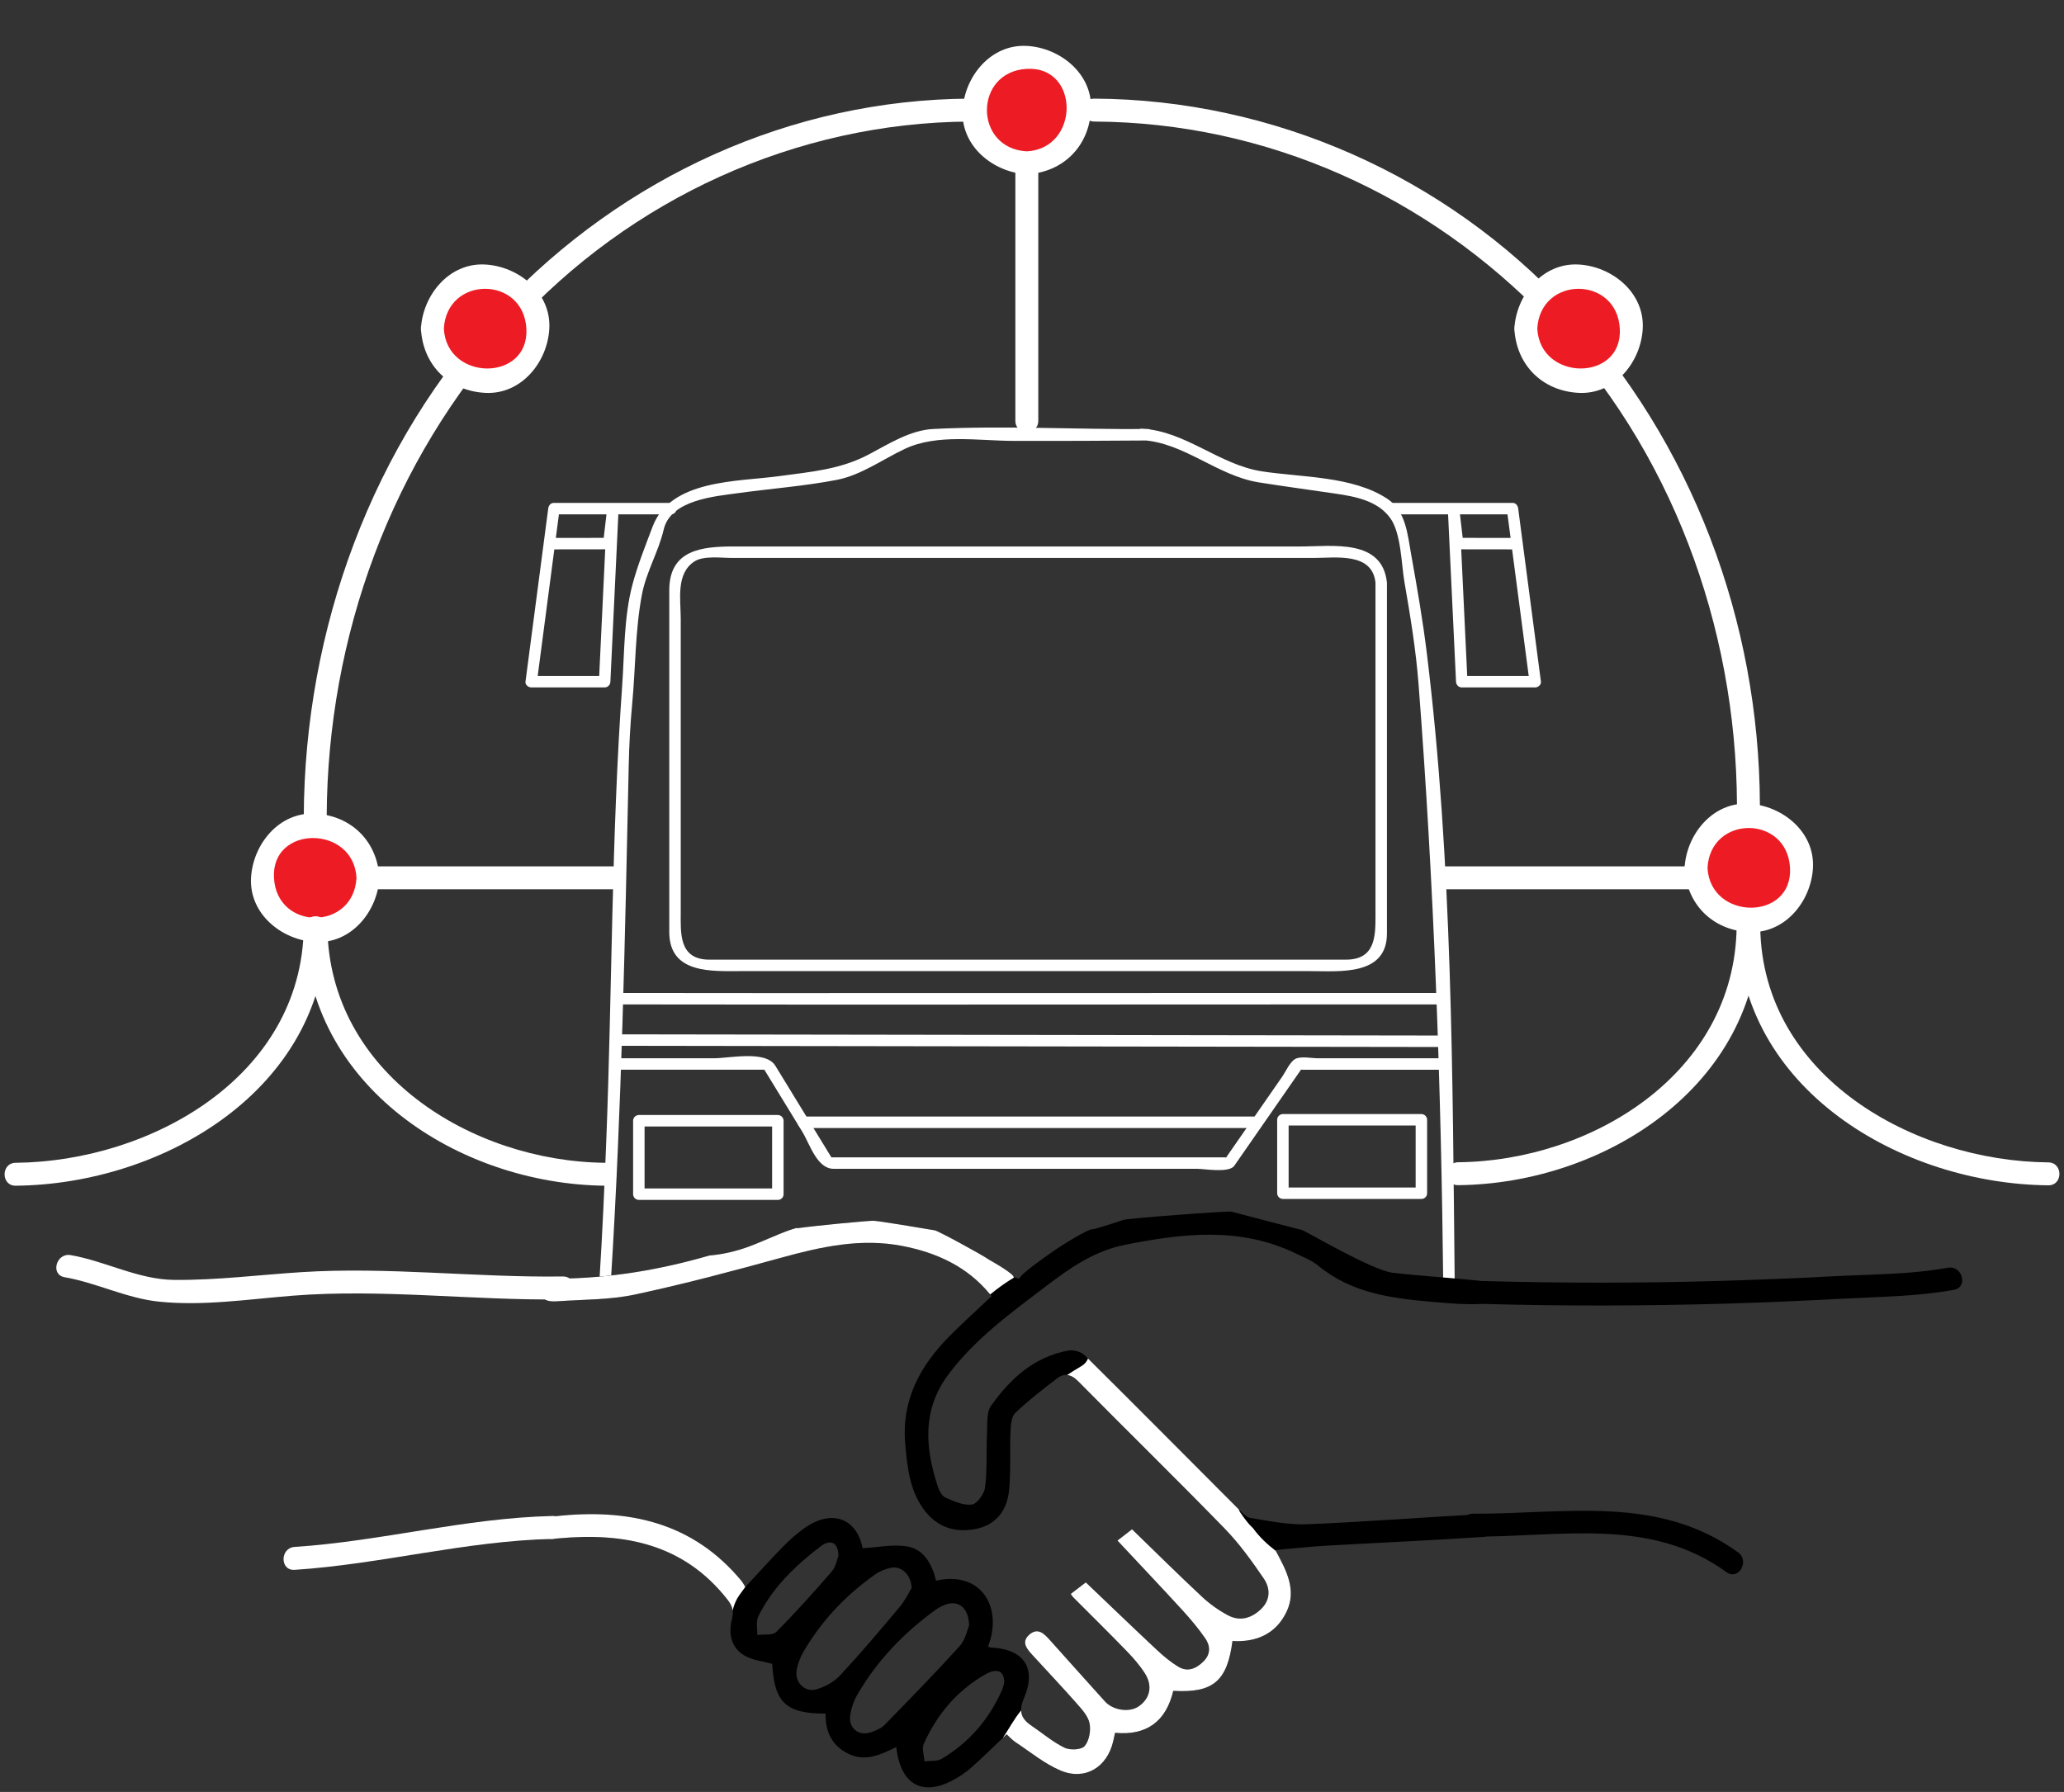 <?xml version="1.0" encoding="UTF-8" standalone="no"?>
<!-- Generator: Adobe Illustrator 25.2.1, SVG Export Plug-In . SVG Version: 6.00 Build 0)  -->

<svg
   xmlns:dc="http://purl.org/dc/elements/1.1/"
   xmlns:cc="http://creativecommons.org/ns#"
   xmlns:rdf="http://www.w3.org/1999/02/22-rdf-syntax-ns#"
   xmlns:svg="http://www.w3.org/2000/svg"
   xmlns="http://www.w3.org/2000/svg"
   xmlns:sodipodi="http://sodipodi.sourceforge.net/DTD/sodipodi-0.dtd"
   xmlns:inkscape="http://www.inkscape.org/namespaces/inkscape"
   version="1.1"
   id="Layer_1"
   x="0px"
   y="0px"
   viewBox="0 0 450.172 390.917"
   enable-background="new 0 0 792 612"
   xml:space="preserve"
   sodipodi:docname="bus_and_transit_map_sans_bg.svg"
   width="450.172"
   height="390.917"
   inkscape:export-filename="/home/michaelb/projects/pta/static/images/logos/bus_and_transit_map_sans_bg.svg.png"
   inkscape:export-xdpi="54.84"
   inkscape:export-ydpi="54.84"
   inkscape:version="0.92.3 (2405546, 2018-03-11)"><rect x="0" y="0" width="450.172" height="390.917" fill="#333333" stroke="none"/><defs
   id="defs201" /><sodipodi:namedview
   pagecolor="#ffffff"
   bordercolor="#666666"
   borderopacity="1"
   objecttolerance="10"
   gridtolerance="10"
   guidetolerance="10"
   inkscape:pageopacity="0"
   inkscape:pageshadow="2"
   inkscape:window-width="1920"
   inkscape:window-height="1008"
   id="namedview199"
   showgrid="false"
   fit-margin-top="10"
   fit-margin-left="1"
   fit-margin-right="1"
   fit-margin-bottom="1"
   inkscape:zoom="0.77124183"
   inkscape:cx="-115.72947"
   inkscape:cy="391.5461"
   inkscape:window-x="0"
   inkscape:window-y="32"
   inkscape:window-maximized="1"
   inkscape:current-layer="Layer_1" />

<g
   id="g8"
   transform="translate(-179.32,-142.202)">
	<g
   id="g6">
		<path
   d="m 312.583,421.177 c 2.341,-37.284 3.056,-74.702 3.868,-112.046 0.099,-4.566 0.335,-8.921 0.762,-13.476 0.738,-7.88 0.635,-15.957 2.116,-23.75 0.944,-4.972 3.617,-9.32 4.741,-14.158 1.513,-6.514 11.093,-7.257 16.396,-7.988 7.091,-0.977 14.382,-1.519 21.396,-2.877 5.288,-1.023 10.062,-4.531 14.863,-6.782 7.023,-3.292 16,-1.742 23.534,-1.72 9.829,0.029 19.658,-0.008 29.487,-0.086 1.621,-0.013 1.6,-2.414 0,-2.5 -0.477,-0.025 -0.952,-0.051 -1.428,-0.077 0,0.833 0,1.667 0,2.5 9.203,0.46 16.461,7.774 25.576,9.22 5.546,0.88 11.111,1.628 16.667,2.444 4.357,0.639 9.216,1.538 11.972,5.325 2.391,3.286 2.436,10.112 3.09,13.879 1.281,7.397 2.513,14.84 3.091,22.33 3.382,43.817 4.926,87.478 5.396,131.426 0.018,1.611 2.518,1.613 2.5,0 -0.491,-45.929 -0.48,-92.374 -6.075,-138.032 -0.885,-7.219 -2.123,-14.398 -3.414,-21.554 -0.791,-4.383 -1.127,-9.542 -5.222,-12.246 -7.552,-4.984 -18.692,-4.65 -27.34,-5.982 -9.391,-1.447 -16.666,-8.831 -26.24,-9.31 -1.613,-0.081 -1.604,2.414 0,2.5 0.476,0.025 0.952,0.051 1.428,0.077 0,-0.833 0,-1.667 0,-2.5 -15.566,0.124 -31.369,-0.784 -46.898,-0.007 -4.972,0.249 -9.72,3.268 -13.982,5.525 -6.307,3.338 -12.657,3.809 -19.63,4.763 -9.018,1.234 -23.681,0.671 -27.576,11.008 -1.545,4.099 -3.205,8.231 -4.355,12.493 -1.929,7.156 -1.769,15.003 -2.293,22.354 -2.349,33.005 -2.165,66.232 -3.467,99.312 -0.393,9.981 -0.835,19.964 -1.461,29.935 -0.103,1.61 2.398,1.6 2.498,0 z"
   id="path4"
   inkscape:connector-curvature="0"
   style="fill:#ffffff" />
	</g>
</g>

<path
   d="m 228.164,280.572 c 5.22,-3.972 10.509,-7.671 17.114,-8.992 12.637,-2.532 25.207,-4.027 37.401,1.894 1.659,0.806 3.458,1.49 4.851,2.646 7.33,6.07 16.193,7.134 25.147,7.911 3.483,0.302 6.999,0.601 10.477,0.432 1.483,-0.073 2.908,-1.348 4.359,-2.076 v -1.166 c -1.317,-0.6 -2.593,-1.58 -3.96,-1.728 -6.563,-0.72 -13.167,-1.078 -19.727,-1.825 -4.6,-0.524 -19.023,-9.118 -19.843,-9.33 -5.143,-1.327 -10.284,-2.659 -15.419,-4.017 -0.706,-0.189 -23.653,1.542 -23.565,1.819 -2.357,0.747 -4.277,1.408 -6.232,1.94 -0.234,0.063 -0.501,0.093 -0.771,0.101 -2.266,0.793 -7.795,4.371 -9.144,5.397 0,0 -6.11,4.177 -6.563,5.371 -0.391,-0.104 -0.779,-0.203 -1.168,-0.308 -0.045,-0.857 -5.37,-3.812 -5.37,-3.812 -1.6,-1.126 -11.126,-6.301 -11.893,-6.433 -3.084,-0.524 -12.403,-2.085 -13.419,-2.085 -1.111,0 -11.941,0.985 -16.657,1.649 0.025,-0.039 0.052,-0.078 0.076,-0.116 -1.348,0.372 -2.656,0.856 -3.952,1.391 -1.483,0.627 -3.522,1.484 -3.574,1.507 0.02,-0.009 0.039,-0.018 0.061,-0.024 -0.053,0.022 -0.066,0.027 -0.061,0.024 -1.011,0.425 -2.021,0.853 -3.05,1.226 -2.739,0.993 -5.638,1.691 -8.559,1.923 -11.121,3.228 -21.885,4.943 -32.906,5.058 -1.773,0.02 -3.808,-0.182 -3.863,2.358 -0.061,2.754 2.11,2.677 3.966,2.55 5.521,-0.377 11.154,-0.294 16.521,-1.439 10.71,-2.286 21.315,-5.109 31.878,-8.023 8.695,-2.399 17.369,-4.335 26.425,-2.594 7.714,1.483 14.51,4.62 19.529,10.959 -3.183,3.015 -6.285,5.807 -9.218,8.766 -6.422,6.479 -10.459,13.955 -9.616,23.46 0.441,4.971 0.916,9.906 3.921,14.135 2.852,4.01 6.876,5.359 11.537,4.411 4.474,-0.912 6.793,-4.186 7.199,-8.493 0.397,-4.233 0.121,-8.524 0.301,-12.784 0.06,-1.377 0.181,-3.196 1.037,-4.015 2.858,-2.727 6.004,-5.167 9.156,-7.565 1.591,-1.209 3.043,-0.892 4.58,0.666 10.595,10.736 21.384,21.277 31.901,32.085 3.217,3.303 5.955,7.122 8.563,10.942 1.432,2.097 1.499,4.656 -0.61,6.673 -2.09,1.999 -4.601,2.731 -7.212,1.338 -2.027,-1.083 -3.972,-2.461 -5.65,-4.03 -5.244,-4.902 -10.345,-9.957 -15.264,-14.726 -1.305,1.01 -2.517,1.946 -3.175,2.455 4.918,5.265 9.592,10.196 14.181,15.21 1.762,1.925 3.445,3.942 4.936,6.08 1.138,1.628 1.252,3.463 -0.33,5.049 -1.581,1.584 -3.449,2.43 -5.504,1.193 -1.716,-1.031 -3.291,-2.355 -4.758,-3.73 -5.308,-4.967 -10.541,-10.012 -15.43,-14.672 -0.925,0.708 -2.134,1.632 -3.295,2.521 0.333,0.439 0.435,0.61 0.571,0.747 3.845,3.86 7.731,7.679 11.522,11.592 1.479,1.528 2.92,3.154 4.062,4.939 1.765,2.754 1.174,5.471 -1.262,7.2 -2.05,1.459 -5.651,0.944 -7.449,-1.056 -3.961,-4.414 -7.938,-8.812 -11.882,-13.241 -1.294,-1.455 -2.698,-2.977 -4.61,-1.283 -1.842,1.628 -0.455,3.156 0.758,4.483 3.216,3.52 6.499,6.975 9.644,10.554 1.134,1.287 2.466,2.756 2.765,4.321 0.302,1.577 -0.092,3.792 -1.087,4.941 -0.713,0.824 -3.204,0.93 -4.404,0.342 -2.579,-1.266 -4.824,-3.203 -7.23,-4.829 -2.335,-1.577 -2.77,-3.213 -1.561,-6.058 2.806,-6.594 -0.171,-10.718 -7.392,-10.978 -0.154,-0.006 -0.306,-0.179 -0.454,-0.275 3.174,-8.127 -1.182,-16.547 -11.352,-14.306 -0.86,-3.439 -2.517,-6.741 -6.124,-7.424 -3.129,-0.592 -6.515,0.17 -9.899,0.341 -1.287,-6.519 -6.722,-8.647 -12.778,-4.314 -1.652,1.183 -3.193,2.562 -4.616,4.016 -2.69,2.745 -5.256,5.609 -8.194,8.769 -0.328,-0.526 -0.541,-0.976 -0.85,-1.343 -10.656,-12.845 -24.752,-15.82 -40.485,-14.1 -1.886,0.206 -3.675,0.613 -3.237,3.068 0.407,2.276 2.163,1.921 3.901,1.763 14.374,-1.315 27.333,1.258 36.834,13.427 1.076,1.378 1.358,2.493 0.919,4.21 -0.801,3.139 -0.213,6.2 2.756,7.939 1.726,1.011 3.93,1.204 6.041,1.8 0.439,8.407 2.961,10.889 11.646,10.85 -0.121,3.87 1.342,6.989 4.953,8.766 3.709,1.825 7.091,0.19 10.444,-1.477 0.899,8.108 5.566,10.803 12.246,7.303 1.453,-0.762 2.862,-1.698 4.088,-2.783 2.606,-2.307 5.08,-4.768 7.742,-7.289 0.526,0.475 1.176,1.219 1.971,1.743 3.224,2.13 6.281,4.686 9.788,6.161 5.343,2.251 10.151,-0.697 11.474,-6.356 0.13,-0.552 0.244,-1.106 0.414,-1.87 6.972,0.66 11.142,-2.583 12.69,-9.156 8.675,0.523 11.781,-2.109 12.913,-10.866 5.191,0.297 9.446,-1.529 11.77,-6.319 2.397,-4.943 -0.19,-9.36 -2.416,-13.527 3.911,-0.342 7.563,-0.755 11.228,-0.963 11.352,-0.646 22.713,-1.147 34.058,-1.901 1.396,-0.094 2.715,-1.37 4.068,-2.1 v -1.168 c -1.324,-0.598 -2.679,-1.771 -3.97,-1.704 -12.803,0.651 -25.586,1.679 -38.392,2.207 -4.104,0.17 -8.275,-0.713 -12.378,-1.369 -1.001,-0.157 -1.936,-1.222 -2.744,-2.026 -11.138,-11.15 -22.223,-22.354 -33.42,-33.443 -0.794,-0.786 -2.458,-1.264 -3.568,-1.062 -7.464,1.339 -12.682,6.143 -16.864,12.018 -1.081,1.518 -0.793,4.101 -0.895,6.204 -0.189,3.87 0.055,7.781 -0.421,11.608 -0.177,1.424 -1.728,3.61 -2.882,3.767 -1.851,0.25 -3.98,-0.705 -5.812,-1.548 -0.81,-0.373 -1.39,-1.646 -1.705,-2.629 -2.712,-8.383 -3.295,-16.585 2.367,-24.165 5.857,-7.844 13.677,-13.474 21.341,-19.308 z m -58.853,75.436 c -0.8,0.802 -2.736,0.472 -4.147,0.666 0.047,-1.354 -0.332,-2.918 0.211,-4.026 3.106,-6.322 8.091,-11.089 13.592,-15.3 2.166,-1.658 3.822,-0.906 3.905,2.028 -0.312,0.781 -0.538,2.378 -1.428,3.405 -3.911,4.528 -7.912,8.991 -12.133,13.227 z m 13.896,9.508 c -1.309,1.406 -3.279,2.469 -5.143,3.016 -2.578,0.756 -4.805,-1.605 -4.29,-4.277 0.251,-1.312 0.729,-2.646 1.398,-3.799 3.958,-6.835 9.274,-12.453 15.713,-16.993 1.003,-0.709 2.25,-1.21 3.456,-1.457 2.162,-0.445 4.381,1.428 4.494,4.437 -0.611,0.977 -1.441,2.729 -2.648,4.166 -4.234,5.046 -8.495,10.082 -12.98,14.907 z m 9.717,10.791 c -0.71,0.729 -1.797,1.165 -2.785,1.533 -2.821,1.053 -5.182,-0.811 -4.688,-3.803 0.246,-1.498 0.781,-3.033 1.543,-4.347 4.295,-7.415 10.119,-13.459 17.026,-18.482 0.619,-0.449 1.328,-0.808 2.041,-1.094 2.859,-1.153 5.261,0.506 5.301,4.539 -0.432,0.984 -0.815,3.084 -2.033,4.429 -5.325,5.872 -10.868,11.549 -16.405,17.225 z m 26.082,-9.089 c -0.105,0.328 -0.25,0.998 -0.523,1.609 -2.808,6.306 -7.145,11.314 -13.057,14.852 -1.013,0.606 -2.513,0.399 -3.788,0.567 -0.08,-1.274 -0.627,-2.752 -0.168,-3.786 2.873,-6.457 7.292,-11.685 13.469,-15.209 2.612,-1.487 4.207,-0.678 4.067,1.967 z"
   id="path12"
   inkscape:connector-curvature="0" />
<g
   id="g18"
   transform="translate(-179.32,-142.202)">
	<g
   id="g16">
		<path
   d="m 503.324,426.669 c 17.468,0.479 34.939,0.427 52.407,-0.073 8.395,-0.239 16.784,-0.613 25.171,-1.067 8.217,-0.446 16.47,-0.47 24.586,-1.947 3.17,-0.578 1.822,-5.397 -1.328,-4.822 -8.275,1.509 -16.803,1.419 -25.184,1.873 -8.393,0.455 -16.791,0.78 -25.191,1.022 -16.816,0.48 -33.646,0.478 -50.461,0.018 -3.226,-0.093 -3.218,4.908 0,4.996 z"
   id="path14"
   inkscape:connector-curvature="0" />
	</g>
</g>
<g
   id="g24"
   transform="translate(-179.32,-142.202)">
	<g
   id="g22">
		<path
   d="m 500.574,477.419 c 19.136,0.095 38.667,-4.331 55.317,7.759 2.614,1.898 5.105,-2.441 2.523,-4.315 -17.45,-12.671 -37.759,-8.344 -57.842,-8.442 -3.222,-0.018 -3.221,4.982 0.002,4.998 z"
   id="path20"
   inkscape:connector-curvature="0" />
	</g>
</g>
<path
   d="m 121.923,283.854 c 5.521,-0.377 11.155,-0.294 16.521,-1.439 10.71,-2.286 21.315,-5.109 31.878,-8.023 8.695,-2.399 17.369,-4.335 26.425,-2.594 7.56,1.454 14.231,4.503 19.223,10.591 1.655,-1.359 3.37,-2.608 5.176,-3.673 -0.047,-0.111 -0.102,-0.219 -0.145,-0.331 -0.777,-1.074 -5.245,-3.556 -5.245,-3.556 -1.6,-1.126 -11.126,-6.302 -11.893,-6.433 -3.084,-0.525 -12.403,-2.085 -13.419,-2.085 -1.111,0 -11.941,0.985 -16.656,1.649 0.025,-0.039 0.051,-0.078 0.075,-0.116 -1.348,0.372 -2.656,0.856 -3.951,1.391 -1.484,0.626 -3.523,1.484 -3.575,1.507 -1.011,0.425 -2.021,0.853 -3.05,1.225 -2.739,0.993 -5.638,1.691 -8.559,1.923 -11.121,3.228 -21.885,4.943 -32.906,5.058 -1.773,0.02 -3.808,-0.182 -3.863,2.357 -0.062,2.753 2.109,2.676 3.964,2.549 z"
   id="path26"
   inkscape:connector-curvature="0"
   style="fill:#ffffff" />
<path
   d="m 278.264,338.344 c -1.867,-1.452 -3.577,-3.026 -5.005,-5.012 -1.074,-0.963 -1.918,-2.192 -2.74,-3.37 -0.15,-0.217 -0.258,-0.45 -0.339,-0.691 -0.049,-0.049 -0.1,-0.102 -0.148,-0.148 -10.909,-10.922 -21.771,-21.894 -32.734,-32.762 -0.242,0.643 -0.706,1.232 -1.464,1.677 -1.059,0.62 -2.086,1.248 -3.082,1.921 0.807,0.081 1.604,0.546 2.424,1.378 10.595,10.736 21.384,21.277 31.902,32.085 3.216,3.303 5.954,7.122 8.562,10.942 1.432,2.098 1.499,4.657 -0.61,6.674 -2.09,1.999 -4.601,2.731 -7.212,1.338 -2.027,-1.083 -3.972,-2.461 -5.65,-4.03 -5.244,-4.902 -10.345,-9.957 -15.264,-14.726 -1.305,1.01 -2.517,1.946 -3.175,2.455 4.918,5.265 9.592,10.196 14.182,15.21 1.761,1.925 3.444,3.942 4.935,6.079 1.138,1.629 1.252,3.464 -0.33,5.05 -1.581,1.584 -3.449,2.43 -5.504,1.193 -1.716,-1.031 -3.291,-2.355 -4.758,-3.73 -5.308,-4.967 -10.541,-10.013 -15.429,-14.672 -0.926,0.708 -2.135,1.632 -3.296,2.521 0.333,0.439 0.435,0.61 0.571,0.747 3.845,3.86 7.731,7.679 11.522,11.592 1.479,1.528 2.92,3.154 4.061,4.938 1.766,2.754 1.174,5.471 -1.262,7.2 -2.05,1.459 -5.651,0.944 -7.449,-1.056 -3.961,-4.414 -7.938,-8.812 -11.882,-13.242 -1.294,-1.454 -2.698,-2.977 -4.61,-1.282 -1.842,1.628 -0.455,3.155 0.759,4.483 3.215,3.52 6.499,6.975 9.643,10.554 1.134,1.286 2.466,2.756 2.765,4.321 0.303,1.577 -0.092,3.792 -1.087,4.941 -0.713,0.824 -3.204,0.93 -4.403,0.342 -2.58,-1.266 -4.825,-3.203 -7.231,-4.829 -1.457,-0.983 -2.173,-1.991 -2.212,-3.301 -1.527,1.854 -2.646,3.991 -3.984,5.994 0.275,-0.264 0.547,-0.524 0.826,-0.79 0.526,0.475 1.176,1.219 1.971,1.743 3.224,2.13 6.281,4.686 9.788,6.161 5.344,2.251 10.151,-0.697 11.474,-6.356 0.13,-0.552 0.245,-1.107 0.414,-1.87 6.972,0.66 11.142,-2.583 12.69,-9.157 8.675,0.524 11.781,-2.108 12.913,-10.865 5.191,0.297 9.446,-1.529 11.77,-6.319 2.358,-4.866 -0.111,-9.222 -2.312,-13.331 z"
   id="path28"
   inkscape:connector-curvature="0"
   style="fill:#ffffff" />
<path
   d="m 161.239,348.007 c 0.42,-0.596 0.865,-1.203 1.312,-1.81 -0.326,-0.522 -0.539,-0.97 -0.846,-1.335 -10.656,-12.845 -24.752,-15.82 -40.485,-14.1 -1.886,0.206 -3.675,0.613 -3.237,3.068 0.407,2.275 2.163,1.921 3.901,1.763 14.374,-1.315 27.333,1.258 36.834,13.427 0.622,0.796 0.97,1.508 1.075,2.294 0.297,-1.189 0.744,-2.315 1.446,-3.307 z"
   id="path30"
   inkscape:connector-curvature="0"
   style="fill:#ffffff" />
<g
   id="g36"
   transform="translate(-179.32,-142.202)">
	<g
   id="g34">
		<path
   d="m 302.074,420.669 c -18.998,0.263 -38.105,-2.157 -57.057,-0.941 -9.242,0.594 -18.416,1.772 -27.693,1.691 -7.834,-0.068 -14.969,-4.082 -22.586,-5.411 -3.152,-0.55 -4.501,4.27 -1.328,4.822 7.008,1.223 13.492,4.598 20.598,5.332 9.648,0.997 19.533,-0.537 29.153,-1.3 19.546,-1.55 39.31,1.078 58.913,0.807 3.222,-0.044 3.226,-5.044 0,-5 z"
   id="path32"
   inkscape:connector-curvature="0"
   style="fill:#ffffff" />
	</g>
</g>
<g
   id="g42"
   transform="translate(-179.32,-142.202)">
	<g
   id="g40">
		<path
   d="m 299.824,472.919 c -19.006,0.438 -37.363,5.513 -56.25,6.75 -3.2,0.21 -3.221,5.211 0,5 18.89,-1.237 37.248,-6.312 56.25,-6.75 3.219,-0.074 3.227,-5.074 0,-5 z"
   id="path38"
   inkscape:connector-curvature="0"
   style="fill:#ffffff" />
	</g>
</g>
<g
   id="g48"
   transform="translate(-179.32,-142.202)">
	<g
   id="g46">
		<path
   d="m 494.204,358.82 c -49.323,0.009 -98.648,0.017 -147.971,0.025 -10.469,0.002 -20.936,-0.011 -31.404,-0.025 -1.612,-0.002 -1.612,2.498 0,2.5 48.701,0.074 97.402,0.014 146.103,0.006 11.092,-0.002 22.182,-0.004 33.272,-0.006 1.612,0 1.612,-2.5 0,-2.5 z"
   id="path44"
   inkscape:connector-curvature="0"
   style="fill:#ffffff" />
	</g>
</g>
<g
   id="g54"
   transform="translate(-179.32,-142.202)">
	<g
   id="g52">
		<path
   d="m 494.204,368.107 c -49.858,-0.072 -99.716,-0.146 -149.574,-0.217 -9.98,-0.015 -19.961,-0.029 -29.941,-0.043 -1.612,-0.003 -1.612,2.497 0,2.5 49.857,0.071 99.716,0.145 149.573,0.217 9.98,0.014 19.962,0.027 29.942,0.043 1.612,0.002 1.612,-2.498 0,-2.5 z"
   id="path50"
   inkscape:connector-curvature="0"
   style="fill:#ffffff" />
	</g>
</g>
<g
   id="g60"
   transform="translate(-179.32,-142.202)">
	<g
   id="g58">
		<path
   d="m 494.382,373.065 c -5.66,0 -11.321,0 -16.98,0 -3.573,0 -7.147,0 -10.72,0 -1.246,0 -3.732,-0.513 -4.896,0.17 -1.163,0.683 -2.064,2.776 -2.792,3.826 -2.277,3.28 -4.555,6.562 -6.832,9.842 -1.728,2.488 -3.454,4.978 -5.181,7.466 -1.056,1.521 1.392,0.31 -0.729,0.31 -26.421,0 -52.841,0 -79.262,0 -1.959,0 -3.917,0 -5.876,0 -0.369,0 -0.737,0 -1.105,0 0.155,0 1.303,1.081 0.786,0.236 -0.496,-0.811 -0.992,-1.621 -1.488,-2.432 -3.625,-5.928 -7.251,-11.854 -10.876,-17.778 -2.103,-3.436 -9.952,-1.64 -13.414,-1.64 -6.826,0 -13.652,0 -20.478,0 -1.612,0 -1.612,2.5 0,2.5 5.529,0 11.058,0 16.587,0 3.585,0 7.171,0 10.756,0 1.172,0 2.344,0 3.518,0 1.866,0 0.635,0.01 0.417,-0.349 2.82,4.612 5.643,9.224 8.464,13.835 1.651,2.7 3.216,8.126 6.836,8.126 26.42,0 52.84,0 79.261,0 1.602,0 7.011,0.979 8.148,-0.659 4.209,-6.065 8.419,-12.131 12.629,-18.195 0.7,-1.01 1.401,-2.021 2.104,-3.03 0.321,-0.464 -1.626,0.273 0.13,0.273 3.363,0 6.729,0 10.093,0 6.969,0 13.938,0 20.905,0 1.607,-10e-4 1.607,-2.501 -0.005,-2.501 z"
   id="path56"
   inkscape:connector-curvature="0"
   style="fill:#ffffff" />
	</g>
</g>
<g
   id="g66"
   transform="translate(-179.32,-142.202)">
	<g
   id="g64">
		<path
   d="m 354.505,388.281 c 32.919,0 65.838,0 98.757,0 1.612,0 1.612,-2.5 0,-2.5 -32.919,0 -65.838,0 -98.757,0 -1.612,0 -1.612,2.5 0,2.5 z"
   id="path62"
   inkscape:connector-curvature="0"
   style="fill:#ffffff" />
	</g>
</g>
<g
   id="g72"
   transform="translate(-179.32,-142.202)">
	<g
   id="g70">
		<path
   d="m 489.332,401.256 c -10.067,0 -20.136,0 -30.203,0 0.417,0.417 0.833,0.833 1.25,1.25 0,-5.339 0,-10.679 0,-16.018 -0.417,0.416 -0.833,0.832 -1.25,1.25 10.067,0 20.136,0 30.203,0 -0.417,-0.418 -0.833,-0.834 -1.25,-1.25 0,5.339 0,10.679 0,16.018 0,1.612 2.5,1.612 2.5,0 0,-5.339 0,-10.679 0,-16.018 0,-0.682 -0.568,-1.25 -1.25,-1.25 -10.067,0 -20.136,0 -30.203,0 -0.682,0 -1.25,0.568 -1.25,1.25 0,5.339 0,10.679 0,16.018 0,0.683 0.568,1.25 1.25,1.25 10.067,0 20.136,0 30.203,0 1.612,0 1.612,-2.5 0,-2.5 z"
   id="path68"
   inkscape:connector-curvature="0"
   style="fill:#ffffff" />
	</g>
</g>
<g
   id="g78"
   transform="translate(-179.32,-142.202)">
	<g
   id="g76">
		<path
   d="m 348.973,401.463 c -10.107,0 -20.214,0 -30.32,0 0.417,0.417 0.833,0.833 1.25,1.25 0,-5.339 0,-10.679 0,-16.018 -0.417,0.416 -0.833,0.832 -1.25,1.25 10.107,0 20.214,0 30.32,0 -0.417,-0.418 -0.833,-0.834 -1.25,-1.25 0,5.339 0,10.679 0,16.018 0,1.612 2.5,1.612 2.5,0 0,-5.339 0,-10.679 0,-16.018 0,-0.682 -0.567,-1.25 -1.25,-1.25 -10.107,0 -20.214,0 -30.32,0 -0.682,0 -1.25,0.568 -1.25,1.25 0,5.339 0,10.679 0,16.018 0,0.682 0.568,1.25 1.25,1.25 10.107,0 20.214,0 30.32,0 1.612,0 1.612,-2.5 0,-2.5 z"
   id="path74"
   inkscape:connector-curvature="0"
   style="fill:#ffffff" />
	</g>
</g>
<g
   id="g84"
   transform="translate(-179.32,-142.202)">
	<g
   id="g82">
		<path
   d="m 299.136,262.053 c 4.32,-0.006 8.642,-0.012 12.961,-0.017 0.742,-10e-4 1.17,-0.573 1.25,-1.25 0.3,-2.542 0.599,-5.085 0.897,-7.628 -0.833,0 -1.667,0 -2.5,0 -0.598,12.586 -1.196,25.172 -1.794,37.758 0.417,-0.417 0.833,-0.833 1.25,-1.25 -5.339,0 -10.679,0 -16.019,0 0.417,0.417 0.833,0.833 1.25,1.25 1.653,-12.586 3.305,-25.172 4.958,-37.758 -0.417,0.417 -0.833,0.833 -1.25,1.25 8.502,0 17.005,0 25.509,0 1.611,0 1.611,-2.5 0,-2.5 -8.504,0 -17.007,0 -25.509,0 -0.749,0 -1.161,0.575 -1.25,1.25 -1.653,12.586 -3.305,25.172 -4.958,37.758 -0.089,0.677 0.636,1.25 1.25,1.25 5.339,0 10.679,0 16.019,0 0.706,0 1.218,-0.57 1.25,-1.25 0.598,-12.586 1.196,-25.172 1.794,-37.758 0.078,-1.643 -2.317,-1.558 -2.5,0 -0.299,2.542 -0.598,5.085 -0.897,7.628 0.417,-0.417 0.833,-0.833 1.25,-1.25 -4.319,0.006 -8.641,0.012 -12.961,0.017 -1.612,0.002 -1.612,2.502 0,2.5 z"
   id="path80"
   inkscape:connector-curvature="0"
   style="fill:#ffffff" />
	</g>
</g>
<g
   id="g90"
   transform="translate(-179.32,-142.202)">
	<g
   id="g88">
		<path
   d="m 510.204,259.553 c -4.32,-0.006 -8.642,-0.012 -12.962,-0.017 0.417,0.417 0.833,0.833 1.25,1.25 -0.299,-2.542 -0.599,-5.085 -0.896,-7.628 -0.184,-1.558 -2.578,-1.643 -2.5,0 0.599,12.586 1.195,25.172 1.793,37.758 0.032,0.68 0.544,1.25 1.25,1.25 5.34,0 10.681,0 16.02,0 0.614,0 1.339,-0.573 1.25,-1.25 -1.653,-12.586 -3.307,-25.172 -4.959,-37.758 -0.089,-0.675 -0.502,-1.25 -1.25,-1.25 -8.902,0 -17.806,0 -26.707,0 -1.612,0 -1.612,2.5 0,2.5 8.901,0 17.805,0 26.707,0 -0.417,-0.417 -0.833,-0.833 -1.25,-1.25 1.652,12.586 3.306,25.172 4.959,37.758 0.417,-0.417 0.833,-0.833 1.25,-1.25 -5.34,0 -10.681,0 -16.02,0 0.417,0.417 0.833,0.833 1.25,1.25 -0.598,-12.586 -1.194,-25.172 -1.793,-37.758 -0.833,0 -1.667,0 -2.5,0 0.299,2.542 0.599,5.085 0.896,7.628 0.08,0.677 0.509,1.249 1.25,1.25 4.32,0.006 8.642,0.012 12.962,0.017 1.612,0.002 1.612,-2.498 0,-2.5 z"
   id="path86"
   inkscape:connector-curvature="0"
   style="fill:#ffffff" />
	</g>
</g>
<g
   id="g96"
   transform="translate(-179.32,-142.202)">
	<g
   id="g94">
		<path
   d="m 481.821,269.348 c -0.956,-9.71 -11.949,-7.931 -18.913,-7.931 -13.23,0 -26.457,0 -39.687,0 -27.961,0 -55.923,0 -83.884,0 -6.904,0 -14.045,0.693 -14.045,9.544 0,12.919 0,25.837 0,38.756 0,11.936 0,23.87 0,35.807 0,9.221 9.356,8.526 15.829,8.526 28.636,0 57.27,0 85.907,0 12.662,0 25.324,0 37.987,0 6.351,0 16.805,1.14 16.805,-8.2 0.001,-25.5 0.001,-51.001 0.001,-76.502 0,-1.612 -2.5,-1.612 -2.5,0 0,24.264 0,48.528 0,72.792 0,4.42 -0.108,9.41 -6.427,9.41 -2.626,0 -5.252,0 -7.878,0 -12.662,0 -25.325,0 -37.987,0 -28.637,0 -57.272,0 -85.907,0 -2.363,0 -4.726,0 -7.088,0 -6.74,0 -6.241,-5.894 -6.241,-10.404 0,-14.414 0,-28.828 0,-43.242 0,-6.899 0,-13.799 0,-20.699 0,-4.194 -1.112,-9.891 3.017,-12.547 1.976,-1.271 5.901,-0.742 8.118,-0.742 4.726,0 9.45,0 14.176,0 30.562,0 61.123,0 91.686,0 7.068,0 14.136,0 21.204,0 4.685,0 12.669,-1.269 13.329,5.431 0.154,1.59 2.655,1.606 2.498,0.001 z"
   id="path92"
   inkscape:connector-curvature="0"
   style="fill:#ffffff" />
	</g>
</g>
<g
   id="g102"
   transform="translate(-179.32,-142.202)">
	<g
   id="g100">
		<path
   d="m 313,331.202 c -19,0 -38,0 -57,0 -3.224,0 -3.224,5 0,5 19,0 38,0 57,0 3.224,0 3.224,-5 0,-5 z"
   id="path98"
   inkscape:connector-curvature="0"
   style="fill:#ffffff" />
	</g>
</g>
<g
   id="g110"
   transform="translate(-179.32,-142.202)">
	<circle
   cx="248.074"
   cy="333.702"
   r="11.5"
   id="circle104"
   style="fill:#ed1c24" />
	<g
   id="g108">
		<path
   d="m 257.074,333.702 c -0.625,11.601 -17.375,11.601 -18,0 -0.625,-11.606 17.379,-11.546 18,0 0.173,3.207 5.174,3.224 5,0 -0.426,-7.92 -6.081,-13.573 -14,-14 -7.903,-0.427 -13.608,6.722 -14,14 -0.426,7.901 6.722,13.608 14,14 7.903,0.426 13.608,-6.722 14,-14 0.174,-3.223 -4.827,-3.207 -5,0 z"
   id="path106"
   inkscape:connector-curvature="0"
   style="fill:#ffffff" />
	</g>
</g>
<g
   id="g116"
   transform="translate(-179.32,-142.202)">
	<g
   id="g114">
		<path
   d="m 405.776,234 c 0,-19.952 0,-39.903 0,-59.854 0,-3.224 -5,-3.224 -5,0 0,19.952 0,39.903 0,59.854 0,3.224 5,3.224 5,0 z"
   id="path112"
   inkscape:connector-curvature="0"
   style="fill:#ffffff" />
	</g>
</g>
<g
   id="g124"
   transform="translate(-179.32,-142.202)">
	<circle
   cx="403.276"
   cy="166.22"
   r="11.5"
   id="circle118"
   style="fill:#ed1c24" />
	<g
   id="g122">
		<path
   d="m 403.276,175.22 c -11.602,-0.625 -11.602,-17.375 0,-18 11.608,-0.625 11.546,17.378 0,18 -3.206,0.173 -3.225,5.174 0,5 7.919,-0.427 13.572,-6.081 14,-14 0.426,-7.902 -6.723,-13.608 -14,-14 -7.903,-0.426 -13.608,6.722 -14,14 -0.426,7.902 6.722,13.608 14,14 3.224,0.174 3.206,-4.827 0,-5 z"
   id="path120"
   inkscape:connector-curvature="0"
   style="fill:#ffffff" />
	</g>
</g>
<g
   id="g130"
   transform="translate(-179.32,-142.202)">
	<g
   id="g128">
		<path
   d="m 494.204,336.202 c 18.459,0 36.918,0 55.377,0 3.225,0 3.225,-5 0,-5 -18.459,0 -36.918,0 -55.377,0 -3.226,0 -3.226,5 0,5 z"
   id="path126"
   inkscape:connector-curvature="0"
   style="fill:#ffffff" />
	</g>
</g>
<g
   id="g138"
   transform="translate(-179.32,-142.202)">
	<circle
   cx="560.737"
   cy="331.535"
   r="11.5"
   id="circle132"
   style="fill:#ed1c24" />
	<g
   id="g136">
		<path
   d="m 551.737,331.535 c 0.625,-11.602 17.376,-11.602 18,0 0.625,11.608 -17.378,11.546 -18,0 -0.172,-3.207 -5.173,-3.225 -5,0 0.427,7.92 6.081,13.572 14,14 7.902,0.426 13.607,-6.723 14,-14 0.426,-7.902 -6.722,-13.608 -14,-14 -7.902,-0.426 -13.607,6.722 -14,14 -0.172,3.224 4.828,3.207 5,0 z"
   id="path134"
   inkscape:connector-curvature="0"
   style="fill:#ffffff" />
	</g>
</g>
<g
   id="g144"
   transform="translate(-179.32,-142.202)">
	<g
   id="g142">
		<path
   d="M 563.164,317.673 C 562.987,277.631 548.387,238.728 521.117,209.262 494.614,180.625 457.011,163.914 418,163.72 c -3.225,-0.016 -3.224,4.984 0,5 37.542,0.188 72.792,16.119 98.688,43.128 27.091,28.256 41.307,66.924 41.477,105.825 0.014,3.224 5.014,3.224 4.999,0 z"
   id="path140"
   inkscape:connector-curvature="0"
   style="fill:#ffffff" />
	</g>
</g>
<g
   id="g150"
   transform="translate(-179.32,-142.202)">
	<g
   id="g148">
		<path
   d="m 250.574,320.333 c 0.168,-39.253 14.101,-77.621 40.63,-106.754 25.523,-28.029 61.717,-44.67 99.681,-44.859 3.225,-0.016 3.226,-5.016 0,-5 -39.019,0.195 -75.667,17.091 -102.331,45.368 -28.149,29.851 -42.806,70.477 -42.98,111.245 -0.013,3.226 4.987,3.224 5,0 z"
   id="path146"
   inkscape:connector-curvature="0"
   style="fill:#ffffff" />
	</g>
</g>
<g
   id="g156"
   transform="translate(-179.32,-142.202)">
	
</g>
<g
   id="g164"
   transform="translate(-179.32,-142.202)">
	<circle
   cx="523.611"
   cy="213.906"
   r="11.5"
   id="circle158"
   style="fill:#ed1c24" />
	<g
   id="g162">
		<path
   d="m 514.611,213.906 c 0.625,-11.601 17.375,-11.602 18,0 0.625,11.608 -17.378,11.546 -18,0 -0.173,-3.207 -5.174,-3.224 -5,0 0.427,7.919 6.08,13.573 14,14 7.901,0.426 13.607,-6.722 14,-14 0.426,-7.902 -6.723,-13.608 -14,-14 -7.902,-0.426 -13.607,6.722 -14,14 -0.173,3.224 4.827,3.207 5,0 z"
   id="path160"
   inkscape:connector-curvature="0"
   style="fill:#ffffff" />
	</g>
</g>
<g
   id="g172"
   transform="translate(-179.32,-142.202)">
	<circle
   cx="285.127"
   cy="213.906"
   r="11.5"
   id="circle166"
   style="fill:#ed1c24" />
	<g
   id="g170">
		<path
   d="m 276.127,213.906 c 0.625,-11.601 17.375,-11.602 18,0 0.625,11.608 -17.377,11.546 -18,0 -0.173,-3.207 -5.174,-3.224 -5,0 0.427,7.919 6.081,13.573 14,14 7.903,0.426 13.608,-6.722 14,-14 0.426,-7.902 -6.722,-13.608 -14,-14 -7.902,-0.426 -13.608,6.722 -14,14 -0.173,3.224 4.828,3.207 5,0 z"
   id="path168"
   inkscape:connector-curvature="0"
   style="fill:#ffffff" />
	</g>
</g>
<g
   id="g178"
   transform="translate(-179.32,-142.202)">
	<g
   id="g176">
		<path
   d="m 245.722,344.545 c 0.475,34.594 33.647,56.005 65.612,56.324 3.226,0.032 3.223,-4.969 0,-5 -29.191,-0.292 -60.174,-19.492 -60.612,-51.324 -0.045,-3.222 -5.045,-3.227 -5,0 z"
   id="path174"
   inkscape:connector-curvature="0"
   style="fill:#ffffff" />
	</g>
</g>
<g
   id="g184"
   transform="translate(-179.32,-142.202)">
	<g
   id="g182">
		<path
   d="m 245.574,344.545 c -0.451,32.603 -33.494,51.049 -62.836,51.324 -3.223,0.029 -3.226,5.03 0,5 32.134,-0.302 67.347,-20.939 67.836,-56.324 0.045,-3.227 -4.955,-3.222 -5,0 z"
   id="path180"
   inkscape:connector-curvature="0"
   style="fill:#ffffff" />
	</g>
</g>
<g
   id="g190"
   transform="translate(-179.32,-142.202)">
	<g
   id="g188">
		<path
   d="m 558.237,344.457 c 0.488,35.385 35.702,56.022 67.836,56.324 3.226,0.029 3.223,-4.971 0,-5 -29.342,-0.275 -62.386,-18.721 -62.836,-51.324 -0.044,-3.223 -5.044,-3.227 -5,0 z"
   id="path186"
   inkscape:connector-curvature="0"
   style="fill:#ffffff" />
	</g>
</g>
<g
   id="g196"
   transform="translate(-179.32,-142.202)">
	<g
   id="g194">
		<path
   d="m 558.09,344.457 c -0.438,31.867 -31.542,51.003 -60.728,51.294 -3.224,0.032 -3.227,5.032 0,5 31.961,-0.318 65.252,-21.664 65.728,-56.294 0.045,-3.227 -4.956,-3.223 -5,0 z"
   id="path192"
   inkscape:connector-curvature="0"
   style="fill:#ffffff" />
	</g>
</g>
</svg>